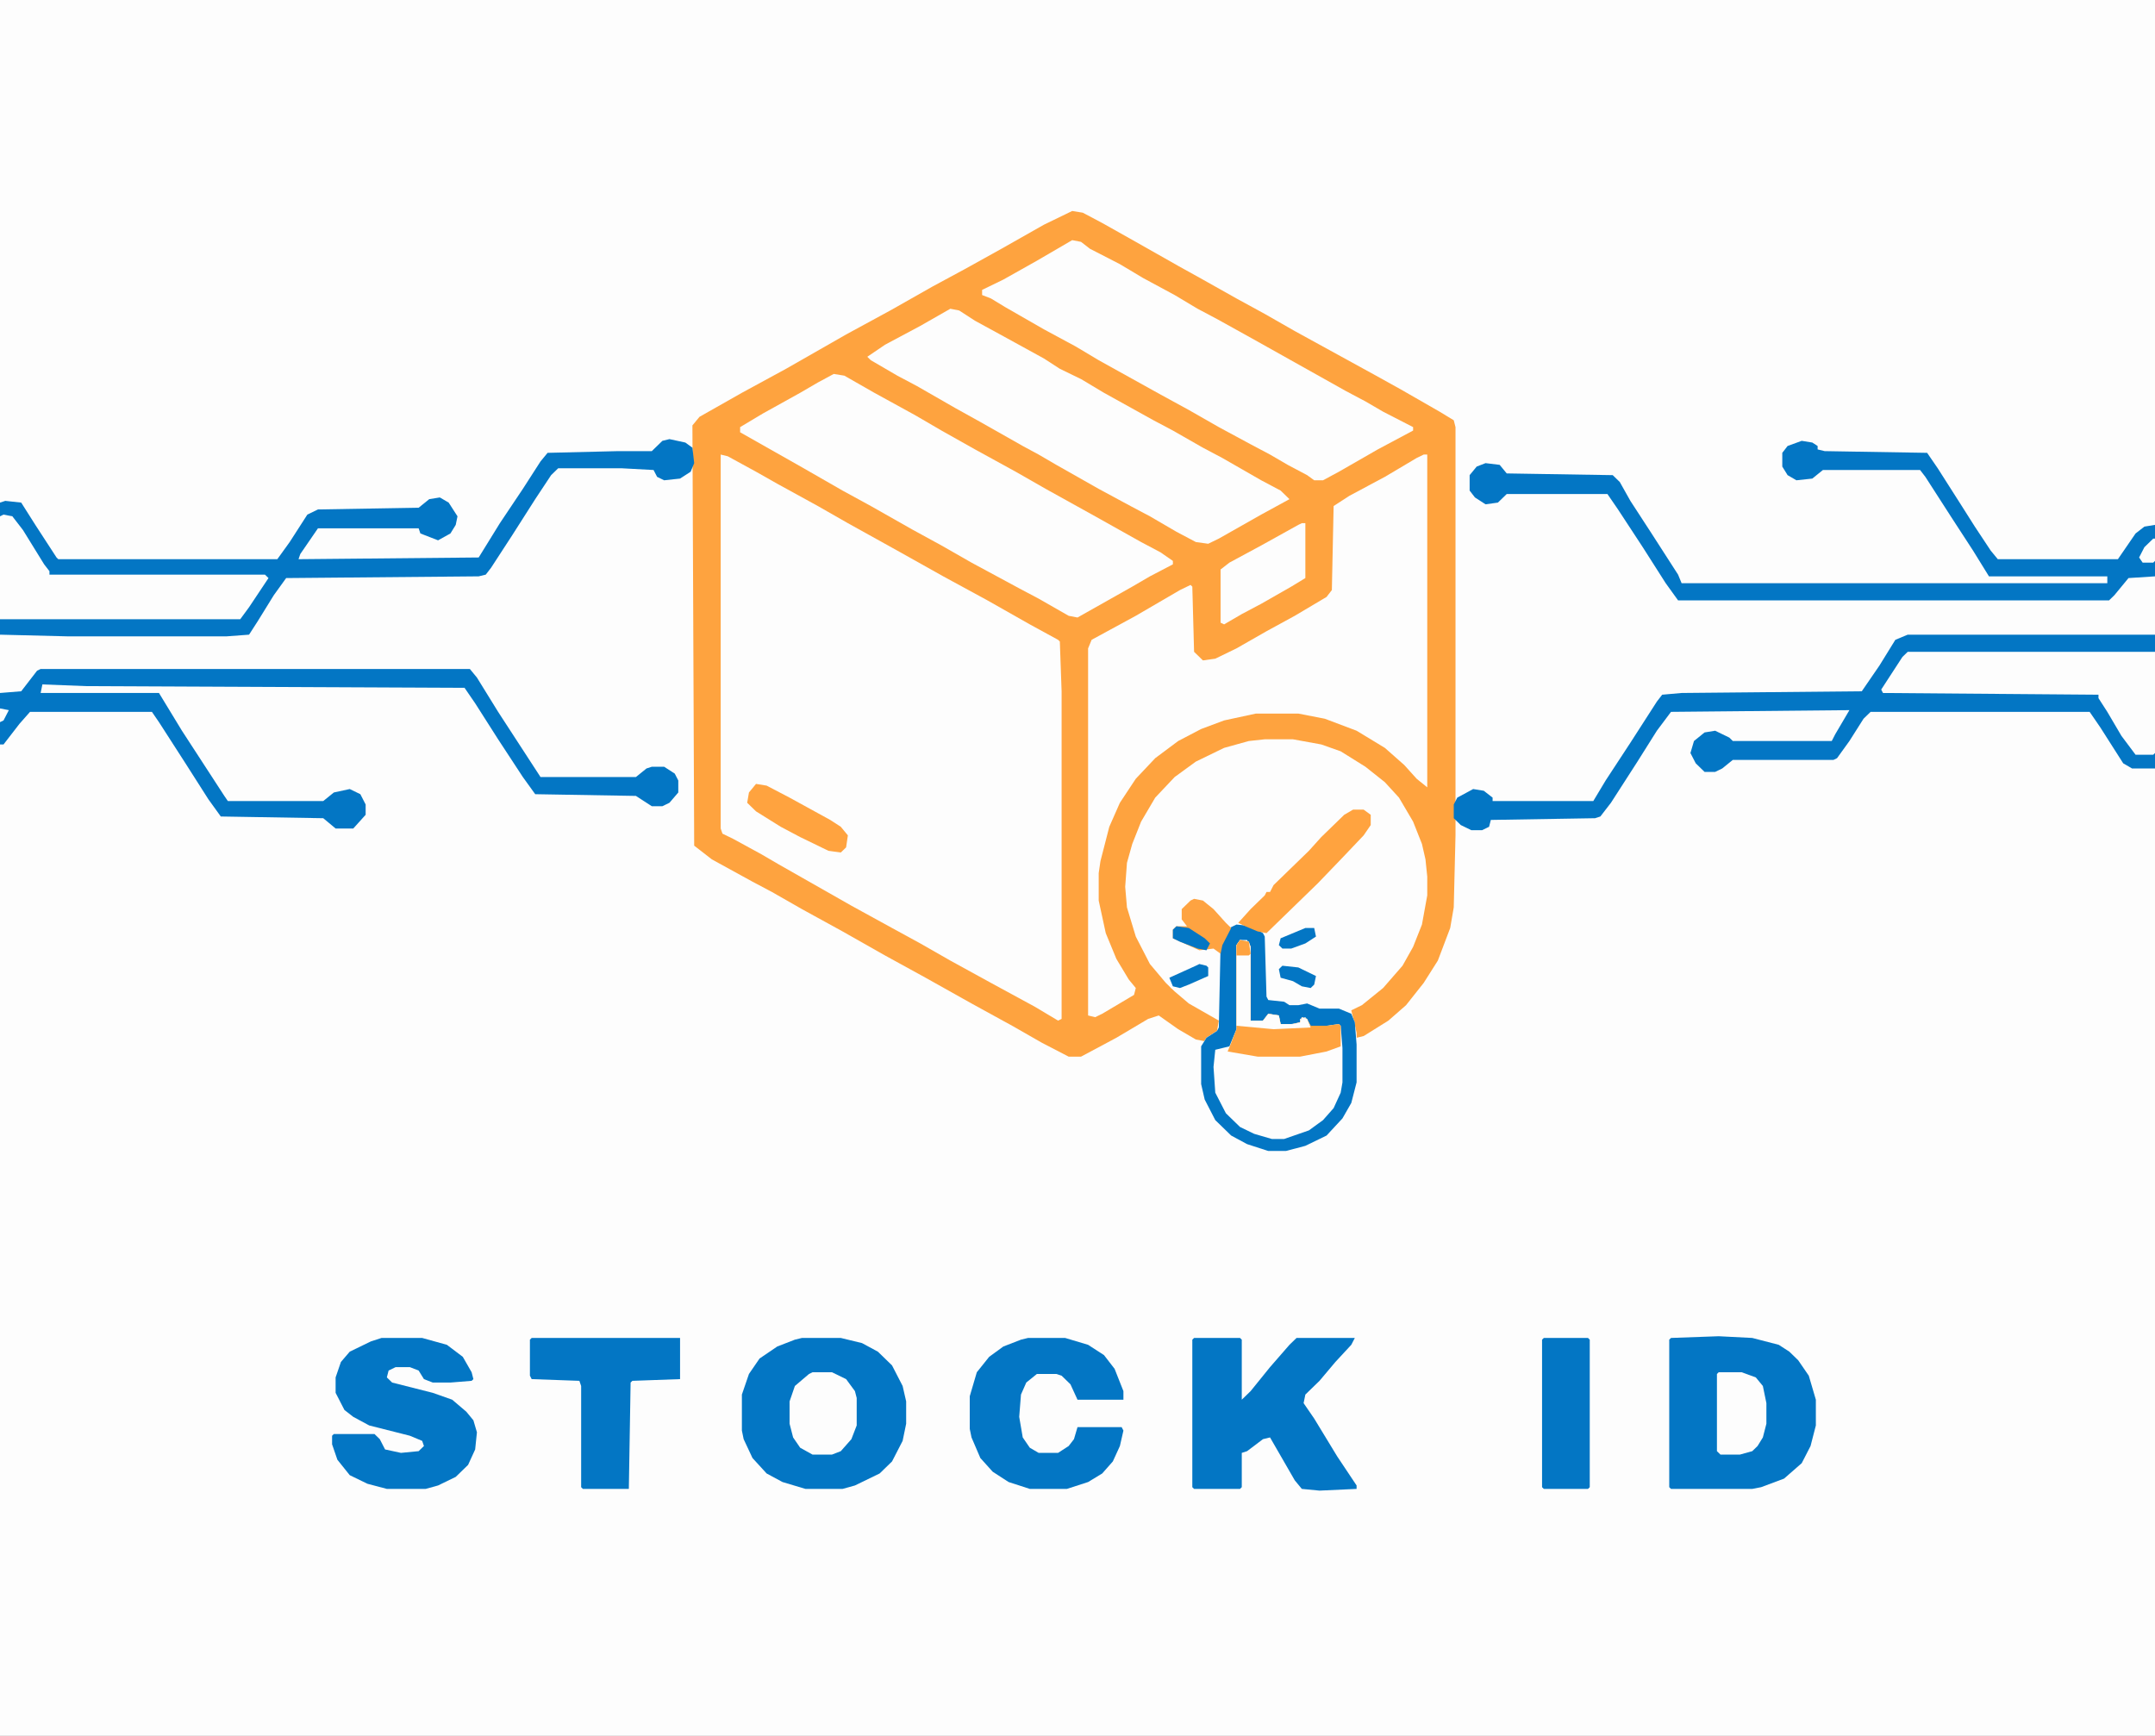 <svg width="576" height="464" viewBox="0 0 576 464" fill="none" xmlns="http://www.w3.org/2000/svg">
<rect x="0" y="0" width="576" height="464" fill="#333333" stroke="none"/>
<g clip-path="url(#clip0_230_85)">
<path d="M0 0H576V464H0V0Z" fill="#FDFDFD"/>
<path d="M0 0H576V166.38L509.902 166.83L507.069 167.729L500.459 178.071L497.626 181.669L449.469 182.119L444.275 182.568L432.944 199.656L425.862 210.448H400.367L398.951 209.998L396.59 207.75L393.757 207.3L390.452 209.099H389.508L389.036 210.898V218.992L388.564 237.878L387.62 243.274L384.315 251.818L380.538 257.664L375.816 263.51L371.095 267.557L364.485 271.604L362.597 272.054L361.18 267.107L360.708 264.859L365.902 261.711L371.095 257.214L375.816 250.919L378.649 245.073L380.538 238.328L381.01 234.731V229.784L380.066 223.039L377.705 216.294L374.4 210.448L370.623 205.951L366.374 202.354L359.764 198.307L355.987 196.508L348.905 194.709L345.6 194.26H338.046L331.436 195.159L325.298 197.407L319.633 200.106L313.495 204.602L309.246 209.099L304.997 216.294L302.636 222.14L301.692 226.187L301.22 233.381L302.164 240.127L304.997 247.321L307.829 252.718L313.023 259.013L316.8 261.711L321.049 264.409L325.77 267.107L326.243 269.356L323.882 271.604L321.993 272.953L319.633 272.503L314.911 269.805L309.718 266.208L306.885 267.107L298.387 272.054L288.944 277H285.639L278.557 273.403L270.531 268.906L259.672 263.06L247.397 256.315L236.538 250.469L225.207 244.174L214.348 238.328L206.321 233.831L201.128 231.133L190.269 225.287L185.548 221.69L185.075 119.614L184.603 117.365L182.243 116.016L178.938 115.567L176.577 116.466L174.216 118.714H160.052L146.361 119.164L141.639 125.909L134.557 136.701L128.892 145.245L127.948 146.594H79.79L80.262 144.795L84.511 138.5L84.984 138.05H110.951L113.311 139.849L117.089 141.198L119.449 139.849H120.393L121.338 137.601L121.81 135.352L119.449 131.755L117.561 130.856L114.728 131.305L111.895 133.554L84.984 134.003L82.151 134.903L81.207 137.151L77.902 142.097L74.597 146.594L72.708 147.044H15.58L11.803 142.097L5.666 132.205L1.416 131.755H0V0Z" fill="#FDFDFD"/>
<path d="M286.583 56.395L289.416 56.854L294.61 59.605L303.58 64.648L314.911 71.067L321.521 74.735L330.492 79.779L338.046 83.905L346.072 88.49L367.79 100.411L374.4 104.079L384.787 110.04L388.564 112.332L389.036 114.166V223.289L388.564 242.545L387.619 248.047L384.315 256.759L380.538 262.719L375.816 268.68L371.095 272.806L364.485 276.933L362.597 277.391L361.18 272.348L360.708 270.055L365.901 266.846L371.095 262.261L375.816 255.842L378.649 249.881L380.538 243.004L381.01 239.336V234.292L380.065 227.415L377.705 220.538L374.4 214.577L370.623 209.992L366.374 206.324L359.764 202.198L355.987 200.364L348.905 198.53L345.6 198.071H338.046L331.436 198.988L325.298 201.281L319.633 204.032L313.495 208.617L309.246 213.202L304.997 220.538L302.636 226.498L301.692 230.625L301.219 237.96L302.164 244.838L304.997 252.174L307.829 257.676L313.023 264.095L316.8 266.846L321.049 269.597L325.77 272.348L326.242 274.64L323.882 276.933L321.993 278.308L319.633 277.85L314.911 275.099L309.718 271.431L306.885 272.348L298.387 277.391L288.944 282.435H285.639L278.557 278.767L270.531 274.182L259.672 268.221L247.397 261.344L236.537 255.383L225.206 248.964L214.347 243.004L206.321 238.419L201.128 235.668L190.269 229.708L185.547 226.04L185.075 113.708L186.964 111.415L198.295 104.996L210.098 98.577L226.151 89.407L237.954 82.988L249.285 76.569L257.783 71.984L267.698 66.482L279.029 60.063L286.583 56.395Z" fill="#FEA33F"/>
<path d="M192.629 121.502L194.518 121.96L202.072 126.087L207.738 129.296L218.597 135.257L226.623 139.842L239.843 147.178L252.118 154.055L263.921 160.474L275.252 166.893L282.806 171.02L283.279 171.478L283.751 184.775V272.348L282.806 272.806L276.669 269.138L264.865 262.719L254.006 256.759L245.98 252.174L238.426 248.047L227.567 242.087L208.21 231.083L203.488 228.332L195.934 224.206L193.102 222.83L192.629 221.455V121.502Z" fill="#FDFDFD"/>
<path d="M338.046 197.613H345.6L353.154 198.988L358.348 200.822L364.957 204.949L370.151 209.075L373.928 213.202L377.705 219.621L380.066 225.581L381.01 229.708L381.482 234.293V239.336L380.066 247.131L377.705 253.091L374.872 258.135L369.679 264.095L364.013 268.68L361.18 270.055L362.597 276.016V289.312L361.18 294.814L358.82 298.941L354.571 303.526L348.905 306.277L343.712 307.652H338.99L333.325 305.818L329.075 303.526L324.826 299.399L321.993 293.897L321.049 289.771V279.684L322.466 277.391L325.298 275.557L325.771 272.806L317.744 268.221L313.967 265.012L311.607 262.72L307.357 257.676L303.58 250.34L301.22 242.546L300.748 237.044L301.22 230.625L302.636 225.581L304.997 219.621L308.774 213.202L313.967 207.7L319.633 203.573L327.187 199.905L333.797 198.071L338.046 197.613Z" fill="#FDFDFD"/>
<path d="M380.538 121.502H381.482V210.451L378.649 208.158L375.344 204.49L370.151 199.905L362.597 195.32L354.098 192.111L347.016 190.735H335.685L327.187 192.569L321.049 194.862L314.911 198.071L308.774 202.656L303.58 208.158L299.331 214.577L296.498 220.996L294.138 230.166L293.666 233.375V240.711L295.554 249.423L298.387 256.3L301.692 261.802L303.58 264.095L303.108 265.929L294.61 270.972L292.721 271.889L290.833 271.431V173.312L291.777 171.02L303.58 164.601L315.384 157.723L318.216 156.348L318.689 156.806L319.161 174.229L321.521 176.522L324.826 176.063L330.492 173.312L338.518 168.727L346.072 164.601L354.57 159.557L355.987 157.723L356.459 135.257L360.708 132.506L370.151 127.462L378.649 122.419L380.538 121.502Z" fill="#FDFDFD"/>
<path d="M222.846 99.953L225.678 100.411L233.705 104.996L244.564 110.957L251.646 115.083L260.616 120.127L271.475 126.087L279.501 130.672L292.721 138.008L304.997 144.885L310.19 147.636L313.495 149.929V150.846L307.357 154.055L302.636 156.806L288 165.059L285.639 164.601L277.613 160.016L272.419 157.265L259.672 150.387L251.646 145.802L244.092 141.676L232.76 135.257L225.206 131.131L214.819 125.17L197.823 115.542V114.166L203.96 110.498L213.875 104.996L218.597 102.245L222.846 99.953Z" fill="#FDFDFD"/>
<path d="M286.584 64.19L288.944 64.648L291.305 66.482L299.331 70.609L305.469 74.277L313.967 78.862L320.105 82.53L325.298 85.281L335.213 90.783L359.764 104.538L364.957 107.289L369.679 110.039L377.705 114.166V115.083L368.262 120.126L357.875 126.087L353.626 128.379H351.266L349.377 127.004L344.184 124.253L339.462 121.502L334.269 118.751L325.77 114.166L317.744 109.581L310.19 105.455L293.666 96.285L287.528 92.617L279.029 88.032L268.643 82.071L264.866 79.779L262.505 78.862V77.486L268.17 74.735L277.141 69.692L286.584 64.19Z" fill="#FDFDFD"/>
<path d="M509.902 169.644H576V205.407H569.862L567.502 204.032L561.364 194.403L558.531 190.277H499.987L498.098 192.111L494.321 198.071L491.016 202.656L490.072 203.115H463.161L460.328 205.407L458.439 206.324H455.607L453.246 204.032L451.83 201.281L452.774 198.071L455.607 195.779L458.439 195.32L462.216 197.154L463.161 198.071H489.6L490.544 196.237L494.321 189.818L446.636 190.277L442.859 195.32L437.666 203.573L430.584 214.577L427.751 218.245L426.334 218.704L398.479 219.162L398.007 220.996L396.118 221.913H393.285L390.452 220.538L388.564 218.704V215.036L389.508 213.202L393.757 210.909L396.59 211.368L398.951 213.202V214.119H425.862L429.167 208.617L435.777 198.53L442.859 187.526L444.275 185.692L449.469 185.233L497.626 184.775L502.348 177.897L506.597 171.02L509.902 169.644Z" fill="#0376C4"/>
<path d="M178.938 117.375L183.187 118.292L185.075 119.668L185.548 123.794L184.603 126.087L181.77 127.921L177.521 128.379L175.633 127.462L174.689 125.628L166.19 125.17H149.193L147.305 127.004L143.056 133.423L136.918 143.051L131.252 151.763L129.836 153.597L127.948 154.055L76.485 154.514L73.18 159.099L68.931 165.976L66.57 169.644L60.433 170.103H18.413L0 169.644V134.34L1.416 133.881L5.666 134.34L9.443 140.3L15.108 149.012L15.58 149.47H74.125L77.43 144.885L82.151 137.549L84.984 136.174L111.895 135.715L114.728 133.423L117.561 132.964L119.921 134.34L122.282 138.008L121.81 140.3L120.393 142.593L117.089 144.427L112.367 142.593L111.895 141.217H84.984L80.262 148.095L79.79 149.47L127.948 149.012L133.613 139.842L139.751 130.672L144.472 123.336L146.361 121.043L165.246 120.585H174.216L177.049 117.834L178.938 117.375Z" fill="#0376C4"/>
<path d="M254.007 82.529L256.367 82.988L260.616 85.739L268.171 89.865L279.03 95.826L283.279 98.577L288.944 101.328L295.082 104.996L308.302 112.332L313.495 115.083L321.521 119.668L326.715 122.419L337.102 128.379L342.295 131.13L344.656 133.423L337.102 137.549L325.771 143.968L322.938 145.344L319.633 144.885L314.439 142.134L307.357 138.008L302.164 135.257L293.666 130.672L282.334 124.253L277.613 121.502L273.364 119.209L262.033 112.79L255.423 109.122L245.036 103.162L239.843 100.411L232.761 96.284L231.816 95.368L236.538 92.158L245.98 87.115L254.007 82.529Z" fill="#FDFDFD"/>
<path d="M330.492 247.13L334.741 247.589L337.574 249.423L338.046 250.34L338.518 266.387L338.99 267.304L343.239 267.763L344.656 268.68H347.016L349.377 268.221L352.682 269.597H357.875L361.18 270.972L362.124 273.265L362.597 279.225V289.312L361.18 294.814L358.82 298.941L354.57 303.526L348.905 306.277L343.711 307.652H338.99L333.324 305.818L329.075 303.526L324.826 299.399L321.993 293.897L321.049 289.771V279.684L322.465 277.391L325.298 275.557L325.77 274.64L326.243 252.632L328.603 248.047L330.492 247.13Z" fill="#FDFDFD"/>
<path d="M214.347 357.628H224.734L230.4 359.004L234.649 361.296L238.426 364.964L241.259 370.466L242.203 374.593V380.553L241.259 385.138L238.426 390.64L235.121 393.85L228.511 397.059L225.206 397.976H215.292L209.154 396.142L204.905 393.85L201.128 389.723L198.767 384.68L198.295 382.387V372.759L200.183 367.257L203.016 363.13L207.738 359.921L212.459 358.087L214.347 357.628Z" fill="#0376C4"/>
<path d="M481.574 117.834L484.407 118.292L485.823 119.209V120.126L487.712 120.585L515.095 121.043L517.928 125.17L524.066 134.798L527.843 140.759L532.092 147.178L533.98 149.47H566.085L570.807 142.593L573.167 140.759L576 140.3V154.055L568.918 154.514L565.141 159.099L563.725 160.474H448.525L445.22 155.889L439.082 146.261L432.472 136.174L429.639 132.047H402.728L400.367 134.34L397.062 134.798L394.23 132.964L392.813 131.13V127.004L394.702 124.711L397.062 123.794L400.839 124.253L402.728 126.545L431.056 127.004L432.944 128.838L435.777 133.881L441.443 142.593L448.525 153.597L449.469 155.889H563.253V154.055H531.62L527.371 147.178L521.705 138.466L514.623 127.462L513.207 125.628H487.239L484.407 127.921L480.157 128.379L477.797 127.004L476.38 124.711V121.043L477.797 119.209L481.574 117.834Z" fill="#0376C4"/>
<path d="M459.383 357.17L468.354 357.628L475.436 359.462L478.269 361.296L480.629 363.589L483.462 367.715L485.351 374.134V381.012L483.934 386.514L481.574 391.099L476.852 395.225L470.715 397.518L468.354 397.976H446.636L446.164 397.518V358.087L446.636 357.628L459.383 357.17Z" fill="#0376C4"/>
<path d="M10.859 178.814H125.587L127.475 181.107L133.141 190.277L144.472 207.7H169.967L172.8 205.407L174.216 204.949H177.521L180.354 206.783L181.298 208.617V211.826L178.938 214.577L177.049 215.494H174.216L169.967 212.743L143.056 212.285L139.751 207.7L133.141 197.613L127.003 187.984L124.171 183.858L23.134 183.399L11.331 182.941L10.859 185.233H42.492L48.63 195.32L59.961 212.743L60.905 214.119H86.4L89.233 211.826L93.482 210.909L96.315 212.285L97.731 215.036V217.787L94.426 221.455H89.705L86.4 218.704L59.016 218.245L55.712 213.66L49.574 204.032L42.492 193.028L40.603 190.277H8.026L5.193 193.486L0.944 198.988H0V185.233L5.666 184.775L9.915 179.273L10.859 178.814Z" fill="#0376C4"/>
<path d="M319.161 357.628H331.436L331.908 358.087V374.134L334.269 371.842L339.462 365.423L344.656 359.462L346.544 357.628H362.125L361.18 359.462L356.931 364.047L352.682 369.091L348.905 372.759L348.433 375.051L351.266 379.178L357.403 389.265L362.597 397.059V397.976L352.682 398.435L347.961 397.976L346.072 395.684L339.462 384.221L337.574 384.68L333.325 387.889L331.908 388.348V397.518L331.436 397.976H319.161L318.688 397.518V358.087L319.161 357.628Z" fill="#0376C4"/>
<path d="M101.98 357.628H112.839L119.449 359.462L123.698 362.672L126.059 366.798L126.531 368.632L126.059 369.091L120.394 369.549H115.672L113.312 368.632L111.895 366.34L109.535 365.423H105.757L103.869 366.34L103.397 368.174L104.813 369.549L115.672 372.3L120.866 374.134L124.643 377.344L126.531 379.636L127.476 382.846L127.003 387.431L125.115 391.557L121.81 394.767L117.089 397.059L113.784 397.976H103.397L98.203 396.601L93.482 394.308L90.177 390.182L88.761 386.055V383.763L89.233 383.304H100.092L101.508 384.68L102.925 387.431L107.174 388.348L111.895 387.889L113.312 386.514L112.839 385.138L109.535 383.763L98.675 381.012L94.426 378.719L92.066 376.885L89.705 372.3V368.174L91.121 364.047L93.482 361.296L99.148 358.545L101.98 357.628Z" fill="#0376C4"/>
<path d="M274.78 357.628H284.695L290.833 359.462L295.082 362.213L297.915 365.881L300.275 371.842V374.134H288L286.111 370.008L283.751 367.715L282.334 367.257H277.141L274.308 369.549L272.892 372.759L272.42 378.719L273.364 384.221L275.252 386.972L277.613 388.348H282.807L285.639 386.514L287.056 384.68L288 381.47H299.803L300.275 382.387L299.331 386.514L297.443 390.64L294.61 393.85L290.833 396.142L285.167 397.976H275.252L269.587 396.142L265.338 393.391L262.033 389.723L259.672 384.221L259.2 381.929V373.217L261.088 366.798L264.393 362.672L268.17 359.921L272.892 358.087L274.78 357.628Z" fill="#0376C4"/>
<path d="M509.902 174.229H576V201.281L575.528 201.739H570.806L567.029 196.696L563.252 190.277L560.892 186.609V185.692L503.292 185.233L502.82 184.316L508.485 175.605L509.902 174.229Z" fill="#FDFDFD"/>
<path d="M0.944 137.549L3.305 138.008L6.138 141.676L11.803 150.846L13.22 152.68V153.597H70.82L71.764 154.514L66.57 162.308L64.21 165.518H0V138.008L0.944 137.549Z" fill="#FDFDFD"/>
<path d="M142.111 357.628H181.77V368.632L169.023 369.091L168.551 369.549L168.079 397.976H155.803L155.331 397.518V370.466L154.859 369.091L142.111 368.632L141.639 367.715V358.087L142.111 357.628Z" fill="#0376C4"/>
<path d="M330.492 247.13L334.741 247.589L337.574 249.423L338.046 250.34L338.518 266.387L338.99 267.304L343.239 267.763L344.656 268.68H347.016L349.377 268.221L352.682 269.597H357.875L361.18 270.972L362.124 273.265L362.597 279.225V289.312L361.18 294.814L358.82 298.941L354.57 303.526L348.905 306.277L343.711 307.652H338.99L333.324 305.818L329.075 303.526L324.826 299.399L321.993 293.897L321.049 289.771V279.684L322.465 277.391L325.298 275.557L325.77 274.64L326.243 252.632L328.603 248.047L330.492 247.13ZM331.436 251.257L330.492 252.632V275.099L328.603 279.684L324.826 280.601L324.354 285.186L324.826 292.063L327.659 297.565L331.436 301.233L335.213 303.067L339.934 304.443H343.239L349.849 302.15L353.626 299.399L356.459 296.19L358.347 292.063L358.82 289.312V280.142L358.347 274.182L357.875 273.723L354.57 274.182H350.321L348.905 271.889L347.488 272.348V273.265L345.128 273.723H342.295L341.823 271.431L338.99 270.972L337.574 272.806H334.269V253.091L333.324 251.257H331.436Z" fill="#0376C4"/>
<path d="M412.643 357.628H424.446L424.918 358.087V397.518L424.446 397.976H412.643L412.17 397.518V358.087L412.643 357.628Z" fill="#0376C4"/>
<path d="M347.961 139.842H348.905V154.514L345.128 156.806L337.102 161.391L331.908 164.142L327.187 166.893L326.243 166.435V152.221L328.603 150.387L337.102 145.802L347.016 140.3L347.961 139.842Z" fill="#FDFDFD"/>
<path d="M217.18 366.798H222.374L226.151 368.632L228.511 371.842L228.983 373.676V381.012L227.567 384.68L224.734 387.889L222.374 388.806H217.18L213.875 386.972L211.987 384.221L211.042 380.553V374.593L212.459 370.466L216.236 367.257L217.18 366.798Z" fill="#FDFDFD"/>
<path d="M331.436 251.257L333.797 251.715L334.269 253.091V272.806H337.574L338.99 270.972L341.823 271.431L342.295 273.723H345.6L347.488 273.265L347.961 271.889L349.377 272.348L350.321 274.182H354.57L357.875 273.723L358.347 274.182V279.684L354.57 281.059L347.488 282.435H336.157L328.131 281.059L329.075 278.767L330.492 275.099V252.632L331.436 251.257Z" fill="#FFA33F"/>
<path d="M361.652 216.411H364.485L366.374 217.787V220.538L364.485 223.289L358.82 229.249L352.21 236.127L338.518 249.423L336.157 248.964L332.852 247.589L330.964 246.672L334.269 243.004L338.046 239.336L338.518 238.419H339.462L340.406 236.585L349.849 227.415L353.154 223.747L359.292 217.787L361.652 216.411Z" fill="#FFA33F"/>
<path d="M459.384 366.798H465.521L469.299 368.174L471.187 370.466L472.131 375.051V380.553L471.187 384.221L469.771 386.514L468.354 387.889L465.049 388.806H459.856L458.912 387.889V367.257L459.384 366.798Z" fill="#FDFDFD"/>
<path d="M202.072 209.534L204.905 209.992L211.043 213.202L221.902 219.162L224.734 220.996L226.623 223.289L226.151 226.498L224.734 227.874L221.429 227.415L213.875 223.747L208.682 220.996L202.072 216.87L199.711 214.577L200.184 211.826L202.072 209.534Z" fill="#FFA33F"/>
<path d="M319.161 240.253L321.521 240.711L324.354 243.004L327.659 246.672L329.075 248.047L326.715 252.632L326.243 254.925L324.354 253.549L320.577 254.008L313.495 250.798V248.506L314.439 247.589H317.272L315.856 245.755V243.004L318.216 240.711L319.161 240.253Z" fill="#FEA341"/>
<path d="M331.436 251.257L333.797 251.715L334.269 253.091V272.806H337.574L338.99 270.972L341.823 271.431L342.295 273.723H345.6L347.489 273.265L347.961 271.889L349.377 272.348L350.321 274.64L340.407 275.099L330.492 274.182V252.632L331.436 251.257Z" fill="#FDFDFD"/>
<path d="M342.767 258.134L347.016 258.593L351.738 260.885L351.266 263.178L350.321 264.095L347.961 263.636L345.6 262.261L342.295 261.344L341.823 259.051L342.767 258.134Z" fill="#0376C4"/>
<path d="M320.577 257.676L322.466 258.134L322.938 258.593V260.885L317.744 263.178L315.384 264.095L313.495 263.636L312.551 261.344L319.633 258.134L320.577 257.676Z" fill="#0376C4"/>
<path d="M314.439 247.589L317.744 248.047L321.993 250.798L323.41 252.174L322.466 254.008L320.105 253.549L315.384 251.715L313.495 250.798V248.506L314.439 247.589Z" fill="#0376C4"/>
<path d="M348.905 248.047H351.266L351.738 250.34L348.905 252.174L345.128 253.549H342.767L341.823 252.632L342.295 250.798L348.905 248.047Z" fill="#0376C4"/>
<path d="M575.528 143.968H576V149.929L575.528 150.387H572.695L571.751 149.012L573.167 146.261L575.528 143.968Z" fill="#FDFDFD"/>
<path d="M331.436 251.257L333.797 251.715L334.269 254.925L333.797 255.383H330.492V252.632L331.436 251.257Z" fill="#FFA33F"/>
<path d="M0 189.36L2.361 189.818L0.944 192.569L0 193.028V189.36Z" fill="#FDFDFD"/>
</g>
<defs>
<clipPath id="clip0_230_85">
<rect width="576" height="464" fill="white"/>
</clipPath>
</defs>
</svg>
